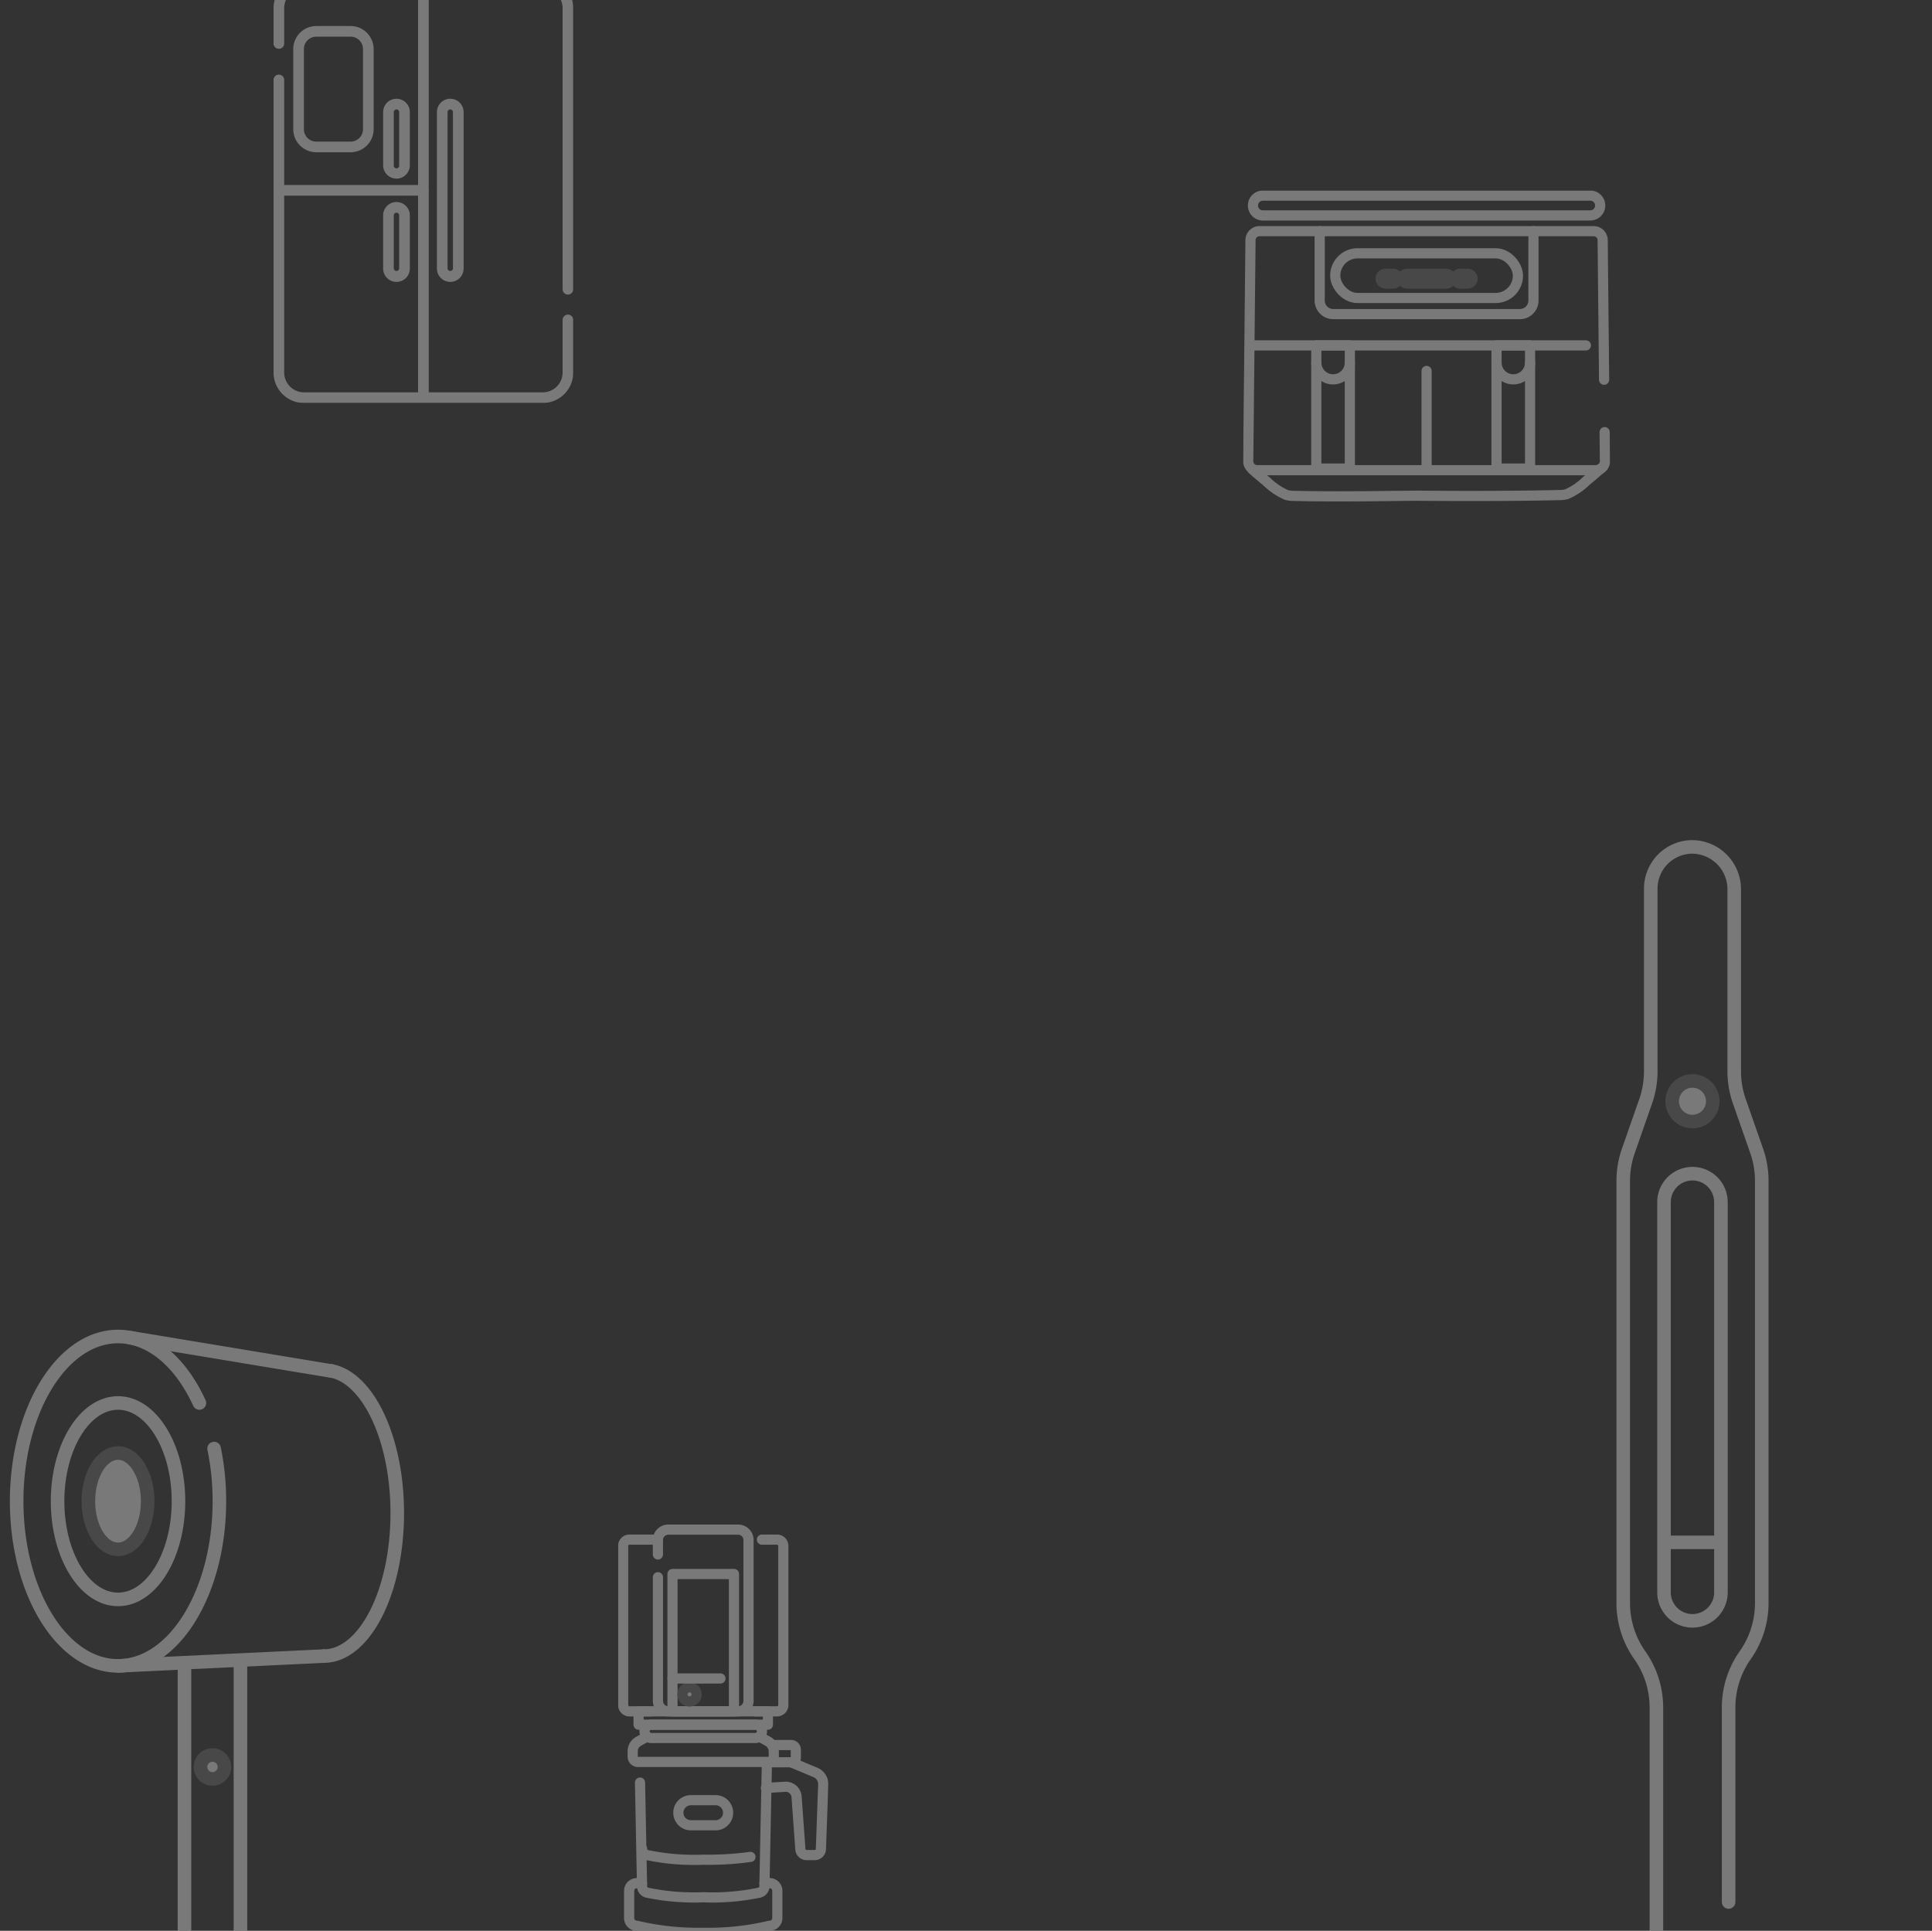 <svg xmlns="http://www.w3.org/2000/svg" xmlns:xlink="http://www.w3.org/1999/xlink" width="284.758" height="284.615" viewBox="0 0 284.758 284.615">
  <rect x="0" y="0" width="284.758" height="284.615" fill="#333333" stroke="none"/>
  <defs>
    <clipPath id="clip-path">
      <rect id="사각형_262" data-name="사각형 262" width="284.758" height="284.615" transform="translate(352.097 9417.908)" fill="#2e2e2e" stroke="rgba(0,0,0,0)" stroke-width="1.1"/>
    </clipPath>
    <clipPath id="clip-path-2">
      <rect id="사각형_244" data-name="사각형 244" width="44.178" height="62.702" fill="none"/>
    </clipPath>
    <clipPath id="clip-path-4">
      <rect id="사각형_250" data-name="사각형 250" width="71.316" height="235.071" fill="none" stroke="#707070" stroke-width="2"/>
    </clipPath>
    <clipPath id="clip-path-6">
      <rect id="사각형_255" data-name="사각형 255" width="54.136" height="46.085" fill="none" stroke="#707070" stroke-width="1.5"/>
    </clipPath>
    <clipPath id="clip-path-8">
      <rect id="사각형_259" data-name="사각형 259" width="30.987" height="60.936" fill="none" stroke="#707070" stroke-width="1.5"/>
    </clipPath>
    <clipPath id="clip-path-10">
      <rect id="사각형_261" data-name="사각형 261" width="63.825" height="140.509" fill="none" stroke="#707070" stroke-width="2"/>
    </clipPath>
  </defs>
  <g id="마스크_그룹_11" data-name="마스크 그룹 11" transform="translate(-352.097 -9417.908)" clip-path="url(#clip-path)">
    <g id="그룹_14320" data-name="그룹 14320" transform="translate(392.413 9414.613)" opacity="0.4">
      <g id="그룹_14319" data-name="그룹 14319">
        <g id="그룹_14318" data-name="그룹 14318" clip-path="url(#clip-path-2)">
          <g id="그룹_14317" data-name="그룹 14317" opacity="0.85">
            <g id="그룹_14316" data-name="그룹 14316">
              <g id="그룹_14315" data-name="그룹 14315" clip-path="url(#clip-path-2)">
                <path id="패스_11614" data-name="패스 11614" d="M98.264,280.473H63.084a4.5,4.5,0,0,1-4.5-4.5V232.82a.786.786,0,0,1,1.571,0v43.154a2.932,2.932,0,0,0,2.928,2.928H98.264a2.932,2.932,0,0,0,2.928-2.928V268.2a.786.786,0,0,1,1.571,0v7.772a4.5,4.5,0,0,1-4.5,4.5" transform="translate(-58.585 -217.771)" fill="#fff"/>
                <path id="패스_11615" data-name="패스 11615" d="M101.977,182.088a.786.786,0,0,1-.785-.785V139.866a2.932,2.932,0,0,0-2.928-2.928H63.084a2.931,2.931,0,0,0-2.928,2.928v5.178a.786.786,0,1,1-1.571,0v-5.178a4.5,4.5,0,0,1,4.5-4.5H98.263a4.5,4.5,0,0,1,4.5,4.5V181.3a.786.786,0,0,1-.785.785" transform="translate(-58.585 -135.367)" fill="#fff"/>
                <rect id="사각형_242" data-name="사각형 242" width="1.571" height="61.131" transform="translate(21.303 0.786)" fill="#fff"/>
                <path id="패스_11616" data-name="패스 11616" d="M86.738,202.306H81.672a3.4,3.4,0,0,1-3.392-3.392V187.091a3.4,3.4,0,0,1,3.392-3.392h5.066a3.4,3.4,0,0,1,3.392,3.392v11.823a3.4,3.4,0,0,1-3.392,3.392M81.672,185.27a1.823,1.823,0,0,0-1.821,1.821v11.823a1.823,1.823,0,0,0,1.821,1.821h5.066a1.823,1.823,0,0,0,1.821-1.821V187.091a1.823,1.823,0,0,0-1.821-1.821Z" transform="translate(-75.374 -176.567)" fill="#fff"/>
                <path id="패스_11617" data-name="패스 11617" d="M170.035,268.125a1.97,1.97,0,0,1-1.968-1.968v-7.84a1.968,1.968,0,1,1,3.936,0v7.84a1.97,1.97,0,0,1-1.968,1.968m0-10.206a.4.4,0,0,0-.4.4v7.84a.4.4,0,1,0,.794,0v-7.84a.4.4,0,0,0-.4-.4" transform="translate(-151.912 -238.497)" fill="#fff"/>
                <path id="패스_11618" data-name="패스 11618" d="M223.761,283.347a1.97,1.97,0,0,1-1.968-1.968V258.316a1.968,1.968,0,1,1,3.936,0v23.063a1.97,1.97,0,0,1-1.968,1.968m0-25.428a.4.4,0,0,0-.4.4v23.063a.4.4,0,0,0,.794,0V258.316a.4.4,0,0,0-.4-.4" transform="translate(-197.711 -238.497)" fill="#fff"/>
                <path id="패스_11619" data-name="패스 11619" d="M170.035,371.29a1.97,1.97,0,0,1-1.968-1.968v-7.841a1.968,1.968,0,1,1,3.936,0v7.841a1.97,1.97,0,0,1-1.968,1.968m0-10.206a.4.4,0,0,0-.4.4v7.841a.4.4,0,0,0,.794,0v-7.841a.4.4,0,0,0-.4-.4" transform="translate(-151.912 -326.439)" fill="#fff"/>
                <path id="패스_11620" data-name="패스 11620" d="M80.675,344.085h-21.3a.786.786,0,0,1,0-1.571h21.3a.786.786,0,0,1,0,1.571" transform="translate(-58.586 -311.948)" fill="#fff"/>
              </g>
            </g>
          </g>
        </g>
      </g>
    </g>
    <g id="그룹_14326" data-name="그룹 14326" transform="translate(566.023 9540.682)" opacity="0.4">
      <g id="그룹_14325" data-name="그룹 14325">
        <g id="그룹_14324" data-name="그룹 14324" clip-path="url(#clip-path-4)">
          <g id="그룹_14323" data-name="그룹 14323" opacity="0.85">
            <g id="그룹_14322" data-name="그룹 14322">
              <g id="그룹_14321" data-name="그룹 14321" clip-path="url(#clip-path-4)">
                <path id="패스_11621" data-name="패스 11621" d="M892.4,576.782v21.659a50.218,50.218,0,0,0,1.089,10.4l1.09,5.149v7.935H879.838v-7.935l1.069-5.721a50.214,50.214,0,0,0,.854-9.221V539.112a13.348,13.348,0,0,0-2.443-7.7,13.349,13.349,0,0,1-2.443-7.7V461.481a13.351,13.351,0,0,1,.748-4.405l2.561-7.326a13.361,13.361,0,0,0,.748-4.406l0-26.937a6.152,6.152,0,0,1,6.032-6.151,6.248,6.248,0,0,1,6.271,6.272v26.817a13.345,13.345,0,0,0,.748,4.4l2.562,7.327a13.351,13.351,0,0,1,.748,4.405v62.236a13.347,13.347,0,0,1-2.443,7.7,13.351,13.351,0,0,0-2.443,7.7v28.669" transform="translate(-851.552 -410.19)" fill="none" stroke="#fff" stroke-linecap="round" stroke-miterlimit="10" stroke-width="2"/>
                <path id="패스_11622" data-name="패스 11622" d="M890.848,482.1a2.993,2.993,0,1,1,2.993,2.993,2.993,2.993,0,0,1-2.993-2.993" transform="translate(-858.314 -442.543)" fill="#fff" stroke="#707070" stroke-width="2"/>
                <path id="패스_11623" data-name="패스 11623" d="M892.714,505.6a4.194,4.194,0,0,0-4.194,4.194v57.525a4.194,4.194,0,1,0,8.389,0V509.792A4.194,4.194,0,0,0,892.714,505.6Z" transform="translate(-857.187 -455.364)" fill="none" stroke="#fff" stroke-linecap="round" stroke-miterlimit="10" stroke-width="2"/>
                <line id="선_178" data-name="선 178" x2="6.615" transform="translate(31.905 104.58)" fill="none" stroke="#fff" stroke-linecap="round" stroke-miterlimit="10" stroke-width="2"/>
                <line id="선_179" data-name="선 179" x2="9.648" transform="translate(30.703 190.658)" fill="none" stroke="#fff" stroke-linecap="round" stroke-miterlimit="10" stroke-width="2"/>
                <line id="선_180" data-name="선 180" x2="67.187" transform="translate(2.064 219.569)" fill="none" stroke="#fff" stroke-linecap="round" stroke-miterlimit="10" stroke-width="2"/>
                <path id="패스_11624" data-name="패스 11624" d="M894.12,818.945H836.673a3.97,3.97,0,0,0-3.821,2.584,20.234,20.234,0,0,0-1.049,6.418v9.937a2.241,2.241,0,0,0,2.334,2.133h62.52a2.24,2.24,0,0,0,2.333-2.133v-9.937a20.22,20.22,0,0,0-1.049-6.418A3.97,3.97,0,0,0,894.12,818.945Z" transform="translate(-829.739 -607.011)" fill="none" stroke="#fff" stroke-linecap="round" stroke-miterlimit="10" stroke-width="2"/>
                <rect id="사각형_245" data-name="사각형 245" width="3.207" height="6.413" rx="0.547" transform="translate(20.914 205.521)" fill="none" stroke="#fff" stroke-linecap="round" stroke-miterlimit="10" stroke-width="2"/>
                <rect id="사각형_246" data-name="사각형 246" width="3.207" height="6.413" rx="0.547" transform="translate(47.195 205.521)" fill="none" stroke="#fff" stroke-linecap="round" stroke-miterlimit="10" stroke-width="2"/>
                <path id="사각형_247" data-name="사각형 247" d="M.711,0H3.456a.71.71,0,0,1,.71.71V7.622a.71.71,0,0,1-.71.71H.711A.711.711,0,0,1,0,7.621V.711A.711.711,0,0,1,.711,0Z" transform="translate(24.121 203.602)" fill="none" stroke="#fff" stroke-linecap="round" stroke-miterlimit="10" stroke-width="2"/>
                <path id="사각형_248" data-name="사각형 248" d="M.711,0H3.456a.71.71,0,0,1,.71.71V7.622a.71.71,0,0,1-.71.71H.711A.711.711,0,0,1,0,7.621V.711A.711.711,0,0,1,.711,0Z" transform="translate(43.029 203.602)" fill="none" stroke="#fff" stroke-linecap="round" stroke-miterlimit="10" stroke-width="2"/>
              </g>
            </g>
          </g>
        </g>
      </g>
    </g>
    <g id="그룹_14332" data-name="그룹 14332" transform="translate(535.294 9445.965)" opacity="0.4">
      <g id="그룹_14331" data-name="그룹 14331">
        <g id="그룹_14330" data-name="그룹 14330" clip-path="url(#clip-path-6)">
          <g id="그룹_14329" data-name="그룹 14329" opacity="0.85">
            <g id="그룹_14328" data-name="그룹 14328">
              <g id="그룹_14327" data-name="그룹 14327" clip-path="url(#clip-path-6)">
                <path id="패스_11625" data-name="패스 11625" d="M605.3,64.607H557.038a1.459,1.459,0,1,1,0-2.918H605.3a1.459,1.459,0,1,1,0,2.918Z" transform="translate(-554.103 -60.909)" fill="none" stroke="#fff" stroke-linecap="round" stroke-linejoin="round" stroke-width="1.5"/>
                <path id="패스_11626" data-name="패스 11626" d="M604.545,118.174l.044,4.283a1.329,1.329,0,0,1-1.329,1.33H553.342a1.329,1.329,0,0,1-1.329-1.33l.334-32.576a1.329,1.329,0,0,1,1.329-1.329h49.248a1.329,1.329,0,0,1,1.329,1.329l.211,20.568" transform="translate(-551.233 -82.533)" fill="none" stroke="#fff" stroke-linecap="round" stroke-linejoin="round" stroke-width="1.5"/>
                <path id="패스_11627" data-name="패스 11627" d="M637.53,88.552V98.768a2.011,2.011,0,0,1-2.011,2.011H608.03a2.011,2.011,0,0,1-2.011-2.011V88.552" transform="translate(-594.707 -82.533)" fill="none" stroke="#fff" stroke-linecap="round" stroke-linejoin="round" stroke-width="1.5"/>
                <rect id="사각형_251" data-name="사각형 251" width="26.929" height="6.586" rx="3.293" transform="translate(13.603 9.283)" fill="none" stroke="#fff" stroke-linecap="round" stroke-linejoin="round" stroke-width="1.5"/>
                <line id="선_181" data-name="선 181" x2="49.073" transform="translate(1.476 22.858)" fill="none" stroke="#fff" stroke-linecap="round" stroke-linejoin="round" stroke-width="1.5"/>
                <path id="패스_11628" data-name="패스 11628" d="M555.17,268.116q1.031.92,2.105,1.791a9.657,9.657,0,0,0,2.928,1.987,4.592,4.592,0,0,0,1.18.131c5.994.135,12,.035,17.995-.032,6.471.066,14.453.059,20.923-.087a4.6,4.6,0,0,0,1.18-.131,9.657,9.657,0,0,0,2.928-1.987q1.073-.87,2.105-1.791" transform="translate(-553.774 -226.982)" fill="none" stroke="#fff" stroke-linecap="round" stroke-linejoin="round" stroke-width="1.5"/>
                <rect id="사각형_252" data-name="사각형 252" width="4.946" height="18.156" transform="translate(10.812 22.858)" fill="none" stroke="#fff" stroke-linecap="round" stroke-linejoin="round" stroke-width="1.5"/>
                <path id="패스_11629" data-name="패스 11629" d="M608.4,187.865a2.473,2.473,0,0,1-4.946,0" transform="translate(-592.642 -162.478)" fill="none" stroke="#fff" stroke-linecap="round" stroke-linejoin="round" stroke-width="1.5"/>
                <rect id="사각형_253" data-name="사각형 253" width="4.946" height="18.156" transform="translate(37.377 22.858)" fill="none" stroke="#fff" stroke-linecap="round" stroke-linejoin="round" stroke-width="1.5"/>
                <path id="패스_11630" data-name="패스 11630" d="M744.617,187.865a2.473,2.473,0,0,1-4.946,0" transform="translate(-702.294 -162.478)" fill="none" stroke="#fff" stroke-linecap="round" stroke-linejoin="round" stroke-width="1.5"/>
                <line id="선_182" data-name="선 182" y2="14.391" transform="translate(27.068 26.623)" fill="none" stroke="#fff" stroke-linecap="round" stroke-linejoin="round" stroke-width="1.5"/>
                <path id="패스_11631" data-name="패스 11631" d="M674.787,122.222h-5.8a.714.714,0,1,1,0-1.429h5.8a.714.714,0,0,1,0,1.429m0-.593h0Z" transform="translate(-644.819 -108.486)" fill="#fff" stroke="#707070" stroke-width="1.5"/>
                <path id="패스_11632" data-name="패스 11632" d="M710.32,122.222H709.2a.714.714,0,0,1,0-1.429h1.121a.714.714,0,1,1,0,1.429m0-.593h0Z" transform="translate(-677.19 -108.486)" fill="#fff" stroke="#707070" stroke-width="1.5"/>
                <path id="패스_11633" data-name="패스 11633" d="M653.893,122.222h-1.121a.714.714,0,1,1,0-1.429h1.121a.714.714,0,0,1,0,1.429m0-.593h0Z" transform="translate(-631.766 -108.486)" fill="#fff" stroke="#707070" stroke-width="1.5"/>
              </g>
            </g>
          </g>
        </g>
      </g>
    </g>
    <g id="그룹_14338" data-name="그룹 14338" transform="translate(443.195 9642.632)" opacity="0.4">
      <g id="그룹_14337" data-name="그룹 14337">
        <g id="그룹_14336" data-name="그룹 14336" clip-path="url(#clip-path-8)">
          <g id="그룹_14335" data-name="그룹 14335" opacity="0.85">
            <g id="그룹_14334" data-name="그룹 14334">
              <g id="그룹_14333" data-name="그룹 14333" clip-path="url(#clip-path-8)">
                <path id="패스_11634" data-name="패스 11634" d="M91.2,719.744v-2.121a1.546,1.546,0,0,1,1.546-1.546h10.266a1.546,1.546,0,0,1,1.546,1.546v23.7a1.546,1.546,0,0,1-1.546,1.546H92.749a1.546,1.546,0,0,1-1.546-1.546V723.1" transform="translate(-85.329 -715.328)" fill="none" stroke="#fff" stroke-linecap="round" stroke-linejoin="round" stroke-width="1.5"/>
                <path id="패스_11635" data-name="패스 11635" d="M158.977,722.98H161.2a.931.931,0,0,1,.93.931v23.453a.931.931,0,0,1-.93.931h-3.263" transform="translate(-137.774 -720.753)" fill="none" stroke="#fff" stroke-linecap="round" stroke-linejoin="round" stroke-width="1.5"/>
                <path id="패스_11636" data-name="패스 11636" d="M71.464,748.294H68.2a.931.931,0,0,1-.931-.93V723.911a.931.931,0,0,1,.931-.931h4.193" transform="translate(-66.521 -720.753)" fill="none" stroke="#fff" stroke-linecap="round" stroke-linejoin="round" stroke-width="1.5"/>
                <rect id="사각형_256" data-name="사각형 256" width="19.062" height="1.964" transform="translate(3.021 27.542)" fill="none" stroke="#fff" stroke-linecap="round" stroke-linejoin="round" stroke-width="1.5"/>
                <path id="패스_11637" data-name="패스 11637" d="M98.309,852.354H82.97a.982.982,0,1,1,0-1.964H98.309a.982.982,0,1,1,0,1.964Z" transform="translate(-78.087 -820.884)" fill="none" stroke="#fff" stroke-linecap="round" stroke-linejoin="round" stroke-width="1.5"/>
                <rect id="사각형_257" data-name="사각형 257" width="9.062" height="20.245" transform="translate(8.021 7.297)" fill="none" stroke="#fff" stroke-linecap="round" stroke-linejoin="round" stroke-width="1.5"/>
                <path id="패스_11638" data-name="패스 11638" d="M108.084,825.668a1.048,1.048,0,1,1,1.048,1.048,1.048,1.048,0,0,1-1.048-1.048" transform="translate(-98.596 -800.631)" fill="#fff" stroke="#707070" stroke-width="1.5"/>
                <line id="선_183" data-name="선 183" x2="7.071" transform="translate(8.021 22.697)" fill="none" stroke="#fff" stroke-linecap="round" stroke-linejoin="round" stroke-width="1.5"/>
                <path id="패스_11639" data-name="패스 11639" d="M92.882,859.564l.887.492a1.669,1.669,0,0,1,.859,1.459v.8a.779.779,0,0,1-.779.779H74.612a.779.779,0,0,1-.779-.779v-.8a1.669,1.669,0,0,1,.859-1.459l.887-.492" transform="translate(-71.678 -828.094)" fill="none" stroke="#fff" stroke-linecap="round" stroke-linejoin="round" stroke-width="1.5"/>
                <path id="패스_11640" data-name="패스 11640" d="M97.557,876.261l-.364,18.288a.985.985,0,0,1-.728.93,33.962,33.962,0,0,1-8.29.686,33.963,33.963,0,0,1-8.29-.686.985.985,0,0,1-.728-.93l-.3-15.288" transform="translate(-75.622 -841.216)" fill="none" stroke="#fff" stroke-linecap="round" stroke-linejoin="round" stroke-width="1.5"/>
                <path id="패스_11641" data-name="패스 11641" d="M96.251,937.01a45.8,45.8,0,0,1-6.958.412,33.975,33.975,0,0,1-8.29-.686.985.985,0,0,1-.728-.931" transform="translate(-76.74 -888.011)" fill="none" stroke="#fff" stroke-linecap="round" stroke-linejoin="round" stroke-width="1.5"/>
                <path id="패스_11642" data-name="패스 11642" d="M169.674,864.4H172.5a.7.7,0,0,1,.7.7v1.139a.7.7,0,0,1-.7.7h-2.822" transform="translate(-147 -831.893)" fill="none" stroke="#fff" stroke-linecap="round" stroke-linejoin="round" stroke-width="1.5"/>
                <path id="패스_11643" data-name="패스 11643" d="M169.259,876.261l3.6,1.507A1.859,1.859,0,0,1,174,879.55l-.341,9.511a.917.917,0,0,1-.917.884h-1.195a.917.917,0,0,1-.915-.851l-.558-7.73a1.6,1.6,0,0,0-1.7-1.486l-2.823.168" transform="translate(-143.763 -841.216)" fill="none" stroke="#fff" stroke-linecap="round" stroke-linejoin="round" stroke-width="1.5"/>
                <path id="패스_11644" data-name="패스 11644" d="M73.28,959.5h-.754a1.14,1.14,0,0,0-1.14,1.14v4.005a1.14,1.14,0,0,0,1.14,1.14,38.961,38.961,0,0,0,9.781,1.034,38.96,38.96,0,0,0,9.781-1.034,1.14,1.14,0,0,0,1.14-1.14v-4.005a1.14,1.14,0,0,0-1.14-1.14h-.754" transform="translate(-69.755 -906.636)" fill="none" stroke="#fff" stroke-linecap="round" stroke-linejoin="round" stroke-width="1.5"/>
                <path id="패스_11645" data-name="패스 11645" d="M110.754,906.079H107.12a1.85,1.85,0,1,1,0-3.7h3.634a1.85,1.85,0,1,1,0,3.7Z" transform="translate(-96.385 -861.743)" fill="none" stroke="#fff" stroke-linecap="round" stroke-linejoin="round" stroke-width="1.5"/>
              </g>
            </g>
          </g>
        </g>
      </g>
    </g>
    <g id="그룹_14344" data-name="그룹 14344" transform="translate(351.5 9613.456)" opacity="0.4">
      <g id="그룹_14343" data-name="그룹 14343">
        <g id="그룹_14342" data-name="그룹 14342" clip-path="url(#clip-path-10)">
          <g id="그룹_14341" data-name="그룹 14341" opacity="0.85">
            <g id="그룹_14340" data-name="그룹 14340">
              <g id="그룹_14339" data-name="그룹 14339" clip-path="url(#clip-path-10)">
                <path id="패스_11646" data-name="패스 11646" d="M426.109,797.2a1.765,1.765,0,1,1,1.764,1.764,1.764,1.764,0,0,1-1.764-1.764" transform="translate(-395.961 -732.283)" fill="#fff" stroke="#707070" stroke-width="2"/>
                <path id="패스_11647" data-name="패스 11647" d="M392.407,917.2c14.729.879,26.044,6.1,26.044,12.407,0,6.924-13.632,12.537-30.448,12.537s-30.448-5.613-30.448-12.537c0-6.3,11.271-11.508,25.958-12.4" transform="translate(-356.091 -803.103)" fill="none" stroke="#fff" stroke-linecap="round" stroke-linejoin="round" stroke-width="2"/>
                <path id="패스_11648" data-name="패스 11648" d="M420.469,816.9V839s4.367,2.75,8.249,0V763.22" transform="translate(-392.681 -713.547)" fill="none" stroke="#fff" stroke-linecap="round" stroke-linejoin="round" stroke-width="2"/>
                <line id="선_184" data-name="선 184" y2="41.167" transform="translate(27.788 49.673)" fill="none" stroke="#fff" stroke-linecap="round" stroke-linejoin="round" stroke-width="2"/>
                <path id="패스_11649" data-name="패스 11649" d="M386.611,696.145c0-3.923,1.957-7.1,4.371-7.1s4.371,3.18,4.371,7.1-1.957,7.1-4.371,7.1-4.371-3.18-4.371-7.1" transform="translate(-372.989 -670.406)" fill="#fff" stroke="#707070" stroke-width="2"/>
                <ellipse id="타원_59" data-name="타원 59" cx="8.911" cy="14.479" rx="8.911" ry="14.479" transform="translate(9.082 11.26)" fill="none" stroke="#fff" stroke-linecap="round" stroke-linejoin="round" stroke-width="2"/>
                <path id="패스_11650" data-name="패스 11650" d="M470.646,660.1c5.462,1.08,9.724,10.055,9.724,20.968,0,11.641-4.849,21.077-10.832,21.077" transform="translate(-421.219 -653.572)" fill="none" stroke="#fff" stroke-linecap="round" stroke-linejoin="round" stroke-width="2"/>
                <path id="패스_11651" data-name="패스 11651" d="M390.451,664.516a38.278,38.278,0,0,1,.78,7.759c0,13.407-6.689,24.275-14.94,24.275s-14.94-10.868-14.94-24.275S368.04,648,376.291,648c4.911,0,9.269,3.851,11.992,9.8" transform="translate(-358.298 -646.536)" fill="none" stroke="#fff" stroke-linecap="round" stroke-linejoin="round" stroke-width="2"/>
                <line id="선_185" data-name="선 185" x2="29.786" y2="4.94" transform="translate(19.698 1.617)" fill="none" stroke="#fff" stroke-linecap="round" stroke-linejoin="round" stroke-width="2"/>
                <line id="선_186" data-name="선 186" x1="30.327" y2="1.443" transform="translate(17.992 48.571)" fill="none" stroke="#fff" stroke-linecap="round" stroke-linejoin="round" stroke-width="2"/>
              </g>
            </g>
          </g>
        </g>
      </g>
    </g>
  </g>
</svg>
